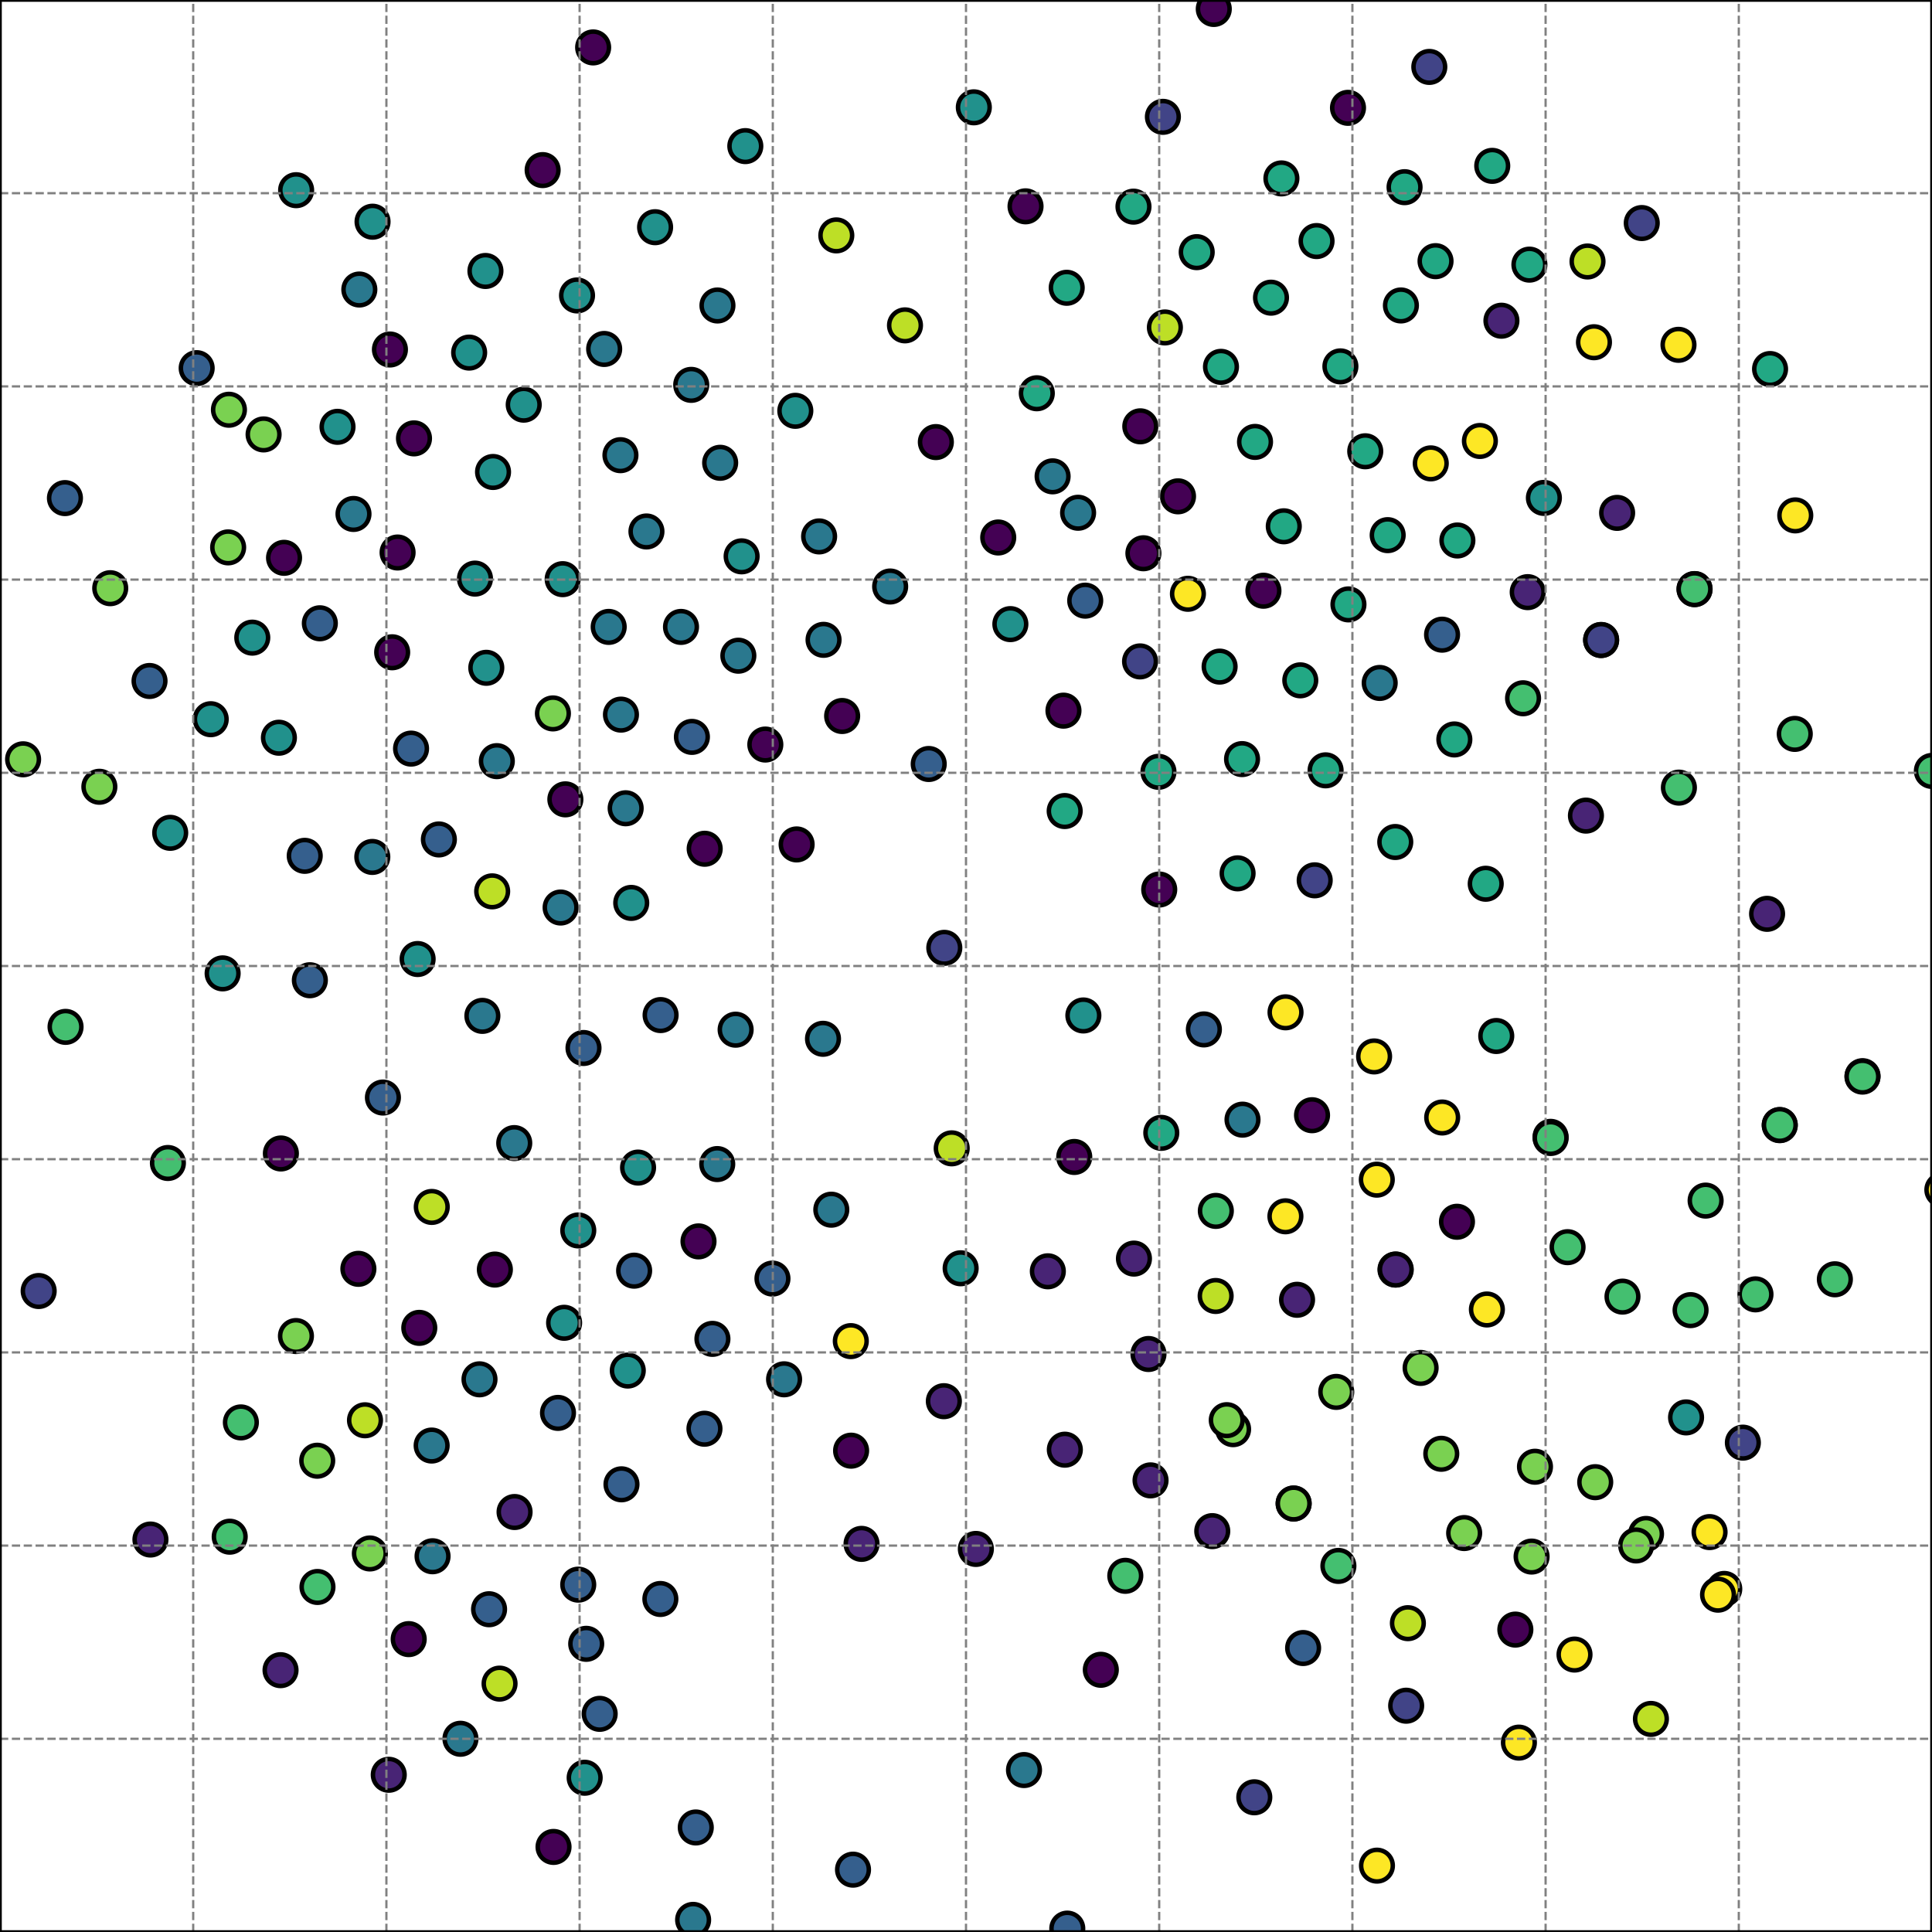 <?xml version="1.0" encoding="utf-8" standalone="no"?>
<!DOCTYPE svg PUBLIC "-//W3C//DTD SVG 1.1//EN"
  "http://www.w3.org/Graphics/SVG/1.1/DTD/svg11.dtd">
<svg xmlns:xlink="http://www.w3.org/1999/xlink" width="432pt" height="432pt" viewBox="0 0 432 432" xmlns="http://www.w3.org/2000/svg" version="1.1">
 <defs>
  <style type="text/css">*{stroke-linejoin: round; stroke-linecap: butt}</style>
 </defs>
 <g id="figure_1">
  <g id="patch_1">
   <path d="M 0 432 
L 432 432 
L 432 0 
L 0 0 
z
" style="fill: #ffffff"/>
  </g>
  <g id="axes_1">
   <g id="patch_2">
    <path d="M 0 432 
L 432 432 
L 432 0 
L 0 0 
z
" style="fill: #ffffff"/>
   </g>
   <g id="PathCollection_1">
    <defs>
     <path id="C0_0_7aeadbc7b7" d="M 0 3.536 
C 0.938 3.536 1.837 3.163 2.5 2.5 
C 3.163 1.837 3.536 0.938 3.536 -0 
C 3.536 -0.938 3.163 -1.837 2.5 -2.5 
C 1.837 -3.163 0.938 -3.536 0 -3.536 
C -0.938 -3.536 -1.837 -3.163 -2.5 -2.5 
C -3.163 -1.837 -3.536 -0.938 -3.536 0 
C -3.536 0.938 -3.163 1.837 -2.5 2.5 
C -1.837 3.163 -0.938 3.536 0 3.536 
z
"/>
    </defs>
    <g clip-path="url(#pc0062ff502)">
     <use xlink:href="#C0_0_7aeadbc7b7" x="314.807" y="362.945" style="fill: #bddf26; stroke: #000000"/>
    </g>
    <g clip-path="url(#pc0062ff502)">
     <use xlink:href="#C0_0_7aeadbc7b7" x="110.244" y="105.536" style="fill: #21918c; stroke: #000000"/>
    </g>
    <g clip-path="url(#pc0062ff502)">
     <use xlink:href="#C0_0_7aeadbc7b7" x="332.472" y="292.803" style="fill: #fde725; stroke: #000000"/>
    </g>
    <g clip-path="url(#pc0062ff502)">
     <use xlink:href="#C0_0_7aeadbc7b7" x="204.514" y="-5.223" style="fill: #440154; stroke: #000000"/>
    </g>
    <g clip-path="url(#pc0062ff502)">
     <use xlink:href="#C0_0_7aeadbc7b7" x="111.091" y="170.194" style="fill: #2a788e; stroke: #000000"/>
    </g>
    <g clip-path="url(#pc0062ff502)">
     <use xlink:href="#C0_0_7aeadbc7b7" x="187.002" y="52.635" style="fill: #bddf26; stroke: #000000"/>
    </g>
    <g clip-path="url(#pc0062ff502)">
     <use xlink:href="#C0_0_7aeadbc7b7" x="377.007" y="316.936" style="fill: #21918c; stroke: #000000"/>
    </g>
    <g clip-path="url(#pc0062ff502)">
     <use xlink:href="#C0_0_7aeadbc7b7" x="102.957" y="388.793" style="fill: #2a788e; stroke: #000000"/>
    </g>
    <g clip-path="url(#pc0062ff502)">
     <use xlink:href="#C0_0_7aeadbc7b7" x="47.121" y="160.817" style="fill: #21918c; stroke: #000000"/>
    </g>
    <g clip-path="url(#pc0062ff502)">
     <use xlink:href="#C0_0_7aeadbc7b7" x="416.472" y="240.636" style="fill: #44bf70; stroke: #000000"/>
    </g>
    <g clip-path="url(#pc0062ff502)">
     <use xlink:href="#C0_0_7aeadbc7b7" x="339.63" y="389.654" style="fill: #fde725; stroke: #000000"/>
    </g>
    <g clip-path="url(#pc0062ff502)">
     <use xlink:href="#C0_0_7aeadbc7b7" x="188.304" y="160.101" style="fill: #440154; stroke: #000000"/>
    </g>
    <g clip-path="url(#pc0062ff502)">
     <use xlink:href="#C0_0_7aeadbc7b7" x="56.408" y="142.578" style="fill: #21918c; stroke: #000000"/>
    </g>
    <g clip-path="url(#pc0062ff502)">
     <use xlink:href="#C0_0_7aeadbc7b7" x="340.561" y="156.134" style="fill: #44bf70; stroke: #000000"/>
    </g>
    <g clip-path="url(#pc0062ff502)">
     <use xlink:href="#C0_0_7aeadbc7b7" x="333.668" y="37.086" style="fill: #22a884; stroke: #000000"/>
    </g>
    <g clip-path="url(#pc0062ff502)">
     <use xlink:href="#C0_0_7aeadbc7b7" x="33.638" y="344.243" style="fill: #482475; stroke: #000000"/>
    </g>
    <g clip-path="url(#pc0062ff502)">
     <use xlink:href="#C0_0_7aeadbc7b7" x="341.599" y="132.402" style="fill: #482475; stroke: #000000"/>
    </g>
    <g clip-path="url(#pc0062ff502)">
     <use xlink:href="#C0_0_7aeadbc7b7" x="334.568" y="231.652" style="fill: #22a884; stroke: #000000"/>
    </g>
    <g clip-path="url(#pc0062ff502)">
     <use xlink:href="#C0_0_7aeadbc7b7" x="87.189" y="78.15" style="fill: #440154; stroke: #000000"/>
    </g>
    <g clip-path="url(#pc0062ff502)">
     <use xlink:href="#C0_0_7aeadbc7b7" x="141.793" y="284.125" style="fill: #355f8d; stroke: #000000"/>
    </g>
    <g clip-path="url(#pc0062ff502)">
     <use xlink:href="#C0_0_7aeadbc7b7" x="358.011" y="143.118" style="fill: #414487; stroke: #000000"/>
    </g>
    <g clip-path="url(#pc0062ff502)">
     <use xlink:href="#C0_0_7aeadbc7b7" x="350.513" y="278.869" style="fill: #44bf70; stroke: #000000"/>
    </g>
    <g clip-path="url(#pc0062ff502)">
     <use xlink:href="#C0_0_7aeadbc7b7" x="271.863" y="270.762" style="fill: #44bf70; stroke: #000000"/>
    </g>
    <g clip-path="url(#pc0062ff502)">
     <use xlink:href="#C0_0_7aeadbc7b7" x="178.128" y="188.816" style="fill: #440154; stroke: #000000"/>
    </g>
    <g clip-path="url(#pc0062ff502)">
     <use xlink:href="#C0_0_7aeadbc7b7" x="358.018" y="143.098" style="fill: #414487; stroke: #000000"/>
    </g>
    <g clip-path="url(#pc0062ff502)">
     <use xlink:href="#C0_0_7aeadbc7b7" x="382.263" y="342.58" style="fill: #fde725; stroke: #000000"/>
    </g>
    <g clip-path="url(#pc0062ff502)">
     <use xlink:href="#C0_0_7aeadbc7b7" x="238.066" y="181.351" style="fill: #22a884; stroke: #000000"/>
    </g>
    <g clip-path="url(#pc0062ff502)">
     <use xlink:href="#C0_0_7aeadbc7b7" x="375.314" y="77.102" style="fill: #fde725; stroke: #000000"/>
    </g>
    <g clip-path="url(#pc0062ff502)">
     <use xlink:href="#C0_0_7aeadbc7b7" x="319.922" y="103.613" style="fill: #fde725; stroke: #000000"/>
    </g>
    <g clip-path="url(#pc0062ff502)">
     <use xlink:href="#C0_0_7aeadbc7b7" x="218.207" y="346.347" style="fill: #482475; stroke: #000000"/>
    </g>
    <g clip-path="url(#pc0062ff502)">
     <use xlink:href="#C0_0_7aeadbc7b7" x="207.667" y="170.831" style="fill: #355f8d; stroke: #000000"/>
    </g>
    <g clip-path="url(#pc0062ff502)">
     <use xlink:href="#C0_0_7aeadbc7b7" x="259.669" y="253.308" style="fill: #22a884; stroke: #000000"/>
    </g>
    <g clip-path="url(#pc0062ff502)">
     <use xlink:href="#C0_0_7aeadbc7b7" x="369.151" y="384.354" style="fill: #bddf26; stroke: #000000"/>
    </g>
    <g clip-path="url(#pc0062ff502)">
     <use xlink:href="#C0_0_7aeadbc7b7" x="51.014" y="122.397" style="fill: #7ad151; stroke: #000000"/>
    </g>
    <g clip-path="url(#pc0062ff502)">
     <use xlink:href="#C0_0_7aeadbc7b7" x="256.802" y="302.757" style="fill: #482475; stroke: #000000"/>
    </g>
    <g clip-path="url(#pc0062ff502)">
     <use xlink:href="#C0_0_7aeadbc7b7" x="80.347" y="64.737" style="fill: #2a788e; stroke: #000000"/>
    </g>
    <g clip-path="url(#pc0062ff502)">
     <use xlink:href="#C0_0_7aeadbc7b7" x="51.192" y="91.619" style="fill: #7ad151; stroke: #000000"/>
    </g>
    <g clip-path="url(#pc0062ff502)">
     <use xlink:href="#C0_0_7aeadbc7b7" x="401.314" y="164.103" style="fill: #44bf70; stroke: #000000"/>
    </g>
    <g clip-path="url(#pc0062ff502)">
     <use xlink:href="#C0_0_7aeadbc7b7" x="287.422" y="271.968" style="fill: #fde725; stroke: #000000"/>
    </g>
    <g clip-path="url(#pc0062ff502)">
     <use xlink:href="#C0_0_7aeadbc7b7" x="325.195" y="165.342" style="fill: #22a884; stroke: #000000"/>
    </g>
    <g clip-path="url(#pc0062ff502)">
     <use xlink:href="#C0_0_7aeadbc7b7" x="223.206" y="120.183" style="fill: #440154; stroke: #000000"/>
    </g>
    <g clip-path="url(#pc0062ff502)">
     <use xlink:href="#C0_0_7aeadbc7b7" x="107.217" y="308.419" style="fill: #2a788e; stroke: #000000"/>
    </g>
    <g clip-path="url(#pc0062ff502)">
     <use xlink:href="#C0_0_7aeadbc7b7" x="401.427" y="115.243" style="fill: #fde725; stroke: #000000"/>
    </g>
    <g clip-path="url(#pc0062ff502)">
     <use xlink:href="#C0_0_7aeadbc7b7" x="307.855" y="263.776" style="fill: #fde725; stroke: #000000"/>
    </g>
    <g clip-path="url(#pc0062ff502)">
     <use xlink:href="#C0_0_7aeadbc7b7" x="385.546" y="355.285" style="fill: #fde725; stroke: #000000"/>
    </g>
    <g clip-path="url(#pc0062ff502)">
     <use xlink:href="#C0_0_7aeadbc7b7" x="43.977" y="82.319" style="fill: #355f8d; stroke: #000000"/>
    </g>
    <g clip-path="url(#pc0062ff502)">
     <use xlink:href="#C0_0_7aeadbc7b7" x="160.425" y="68.308" style="fill: #2a788e; stroke: #000000"/>
    </g>
    <g clip-path="url(#pc0062ff502)">
     <use xlink:href="#C0_0_7aeadbc7b7" x="62.366" y="164.957" style="fill: #21918c; stroke: #000000"/>
    </g>
    <g clip-path="url(#pc0062ff502)">
     <use xlink:href="#C0_0_7aeadbc7b7" x="301.415" y="24.112" style="fill: #440154; stroke: #000000"/>
    </g>
    <g clip-path="url(#pc0062ff502)">
     <use xlink:href="#C0_0_7aeadbc7b7" x="96.72" y="347.984" style="fill: #2a788e; stroke: #000000"/>
    </g>
    <g clip-path="url(#pc0062ff502)">
     <use xlink:href="#C0_0_7aeadbc7b7" x="211.047" y="313.308" style="fill: #482475; stroke: #000000"/>
    </g>
    <g clip-path="url(#pc0062ff502)">
     <use xlink:href="#C0_0_7aeadbc7b7" x="86.928" y="396.844" style="fill: #482475; stroke: #000000"/>
    </g>
    <g clip-path="url(#pc0062ff502)">
     <use xlink:href="#C0_0_7aeadbc7b7" x="108.545" y="60.591" style="fill: #21918c; stroke: #000000"/>
    </g>
    <g clip-path="url(#pc0062ff502)">
     <use xlink:href="#C0_0_7aeadbc7b7" x="129.294" y="354.33" style="fill: #355f8d; stroke: #000000"/>
    </g>
    <g clip-path="url(#pc0062ff502)">
     <use xlink:href="#C0_0_7aeadbc7b7" x="93.384" y="214.441" style="fill: #21918c; stroke: #000000"/>
    </g>
    <g clip-path="url(#pc0062ff502)">
     <use xlink:href="#C0_0_7aeadbc7b7" x="140.374" y="306.461" style="fill: #21918c; stroke: #000000"/>
    </g>
    <g clip-path="url(#pc0062ff502)">
     <use xlink:href="#C0_0_7aeadbc7b7" x="93.753" y="296.913" style="fill: #440154; stroke: #000000"/>
    </g>
    <g clip-path="url(#pc0062ff502)">
     <use xlink:href="#C0_0_7aeadbc7b7" x="69.285" y="219.184" style="fill: #355f8d; stroke: #000000"/>
    </g>
    <g clip-path="url(#pc0062ff502)">
     <use xlink:href="#C0_0_7aeadbc7b7" x="185.881" y="270.49" style="fill: #2a788e; stroke: #000000"/>
    </g>
    <g clip-path="url(#pc0062ff502)">
     <use xlink:href="#C0_0_7aeadbc7b7" x="114.986" y="255.597" style="fill: #2a788e; stroke: #000000"/>
    </g>
    <g clip-path="url(#pc0062ff502)">
     <use xlink:href="#C0_0_7aeadbc7b7" x="217.749" y="23.997" style="fill: #21918c; stroke: #000000"/>
    </g>
    <g clip-path="url(#pc0062ff502)">
     <use xlink:href="#C0_0_7aeadbc7b7" x="325.781" y="273.19" style="fill: #440154; stroke: #000000"/>
    </g>
    <g clip-path="url(#pc0062ff502)">
     <use xlink:href="#C0_0_7aeadbc7b7" x="125.356" y="202.926" style="fill: #2a788e; stroke: #000000"/>
    </g>
    <g clip-path="url(#pc0062ff502)">
     <use xlink:href="#C0_0_7aeadbc7b7" x="62.807" y="257.919" style="fill: #440154; stroke: #000000"/>
    </g>
    <g clip-path="url(#pc0062ff502)">
     <use xlink:href="#C0_0_7aeadbc7b7" x="346.711" y="254.197" style="fill: #44bf70; stroke: #000000"/>
    </g>
    <g clip-path="url(#pc0062ff502)">
     <use xlink:href="#C0_0_7aeadbc7b7" x="335.722" y="71.712" style="fill: #482475; stroke: #000000"/>
    </g>
    <g clip-path="url(#pc0062ff502)">
     <use xlink:href="#C0_0_7aeadbc7b7" x="280.626" y="98.811" style="fill: #22a884; stroke: #000000"/>
    </g>
    <g clip-path="url(#pc0062ff502)">
     <use xlink:href="#C0_0_7aeadbc7b7" x="287.056" y="117.681" style="fill: #22a884; stroke: #000000"/>
    </g>
    <g clip-path="url(#pc0062ff502)">
     <use xlink:href="#C0_0_7aeadbc7b7" x="434.313" y="266.051" style="fill: #fde725; stroke: #000000"/>
    </g>
    <g clip-path="url(#pc0062ff502)">
     <use xlink:href="#C0_0_7aeadbc7b7" x="124.768" y="315.928" style="fill: #355f8d; stroke: #000000"/>
    </g>
    <g clip-path="url(#pc0062ff502)">
     <use xlink:href="#C0_0_7aeadbc7b7" x="254.918" y="147.892" style="fill: #414487; stroke: #000000"/>
    </g>
    <g clip-path="url(#pc0062ff502)">
     <use xlink:href="#C0_0_7aeadbc7b7" x="172.723" y="285.895" style="fill: #355f8d; stroke: #000000"/>
    </g>
    <g clip-path="url(#pc0062ff502)">
     <use xlink:href="#C0_0_7aeadbc7b7" x="53.861" y="318.054" style="fill: #44bf70; stroke: #000000"/>
    </g>
    <g clip-path="url(#pc0062ff502)">
     <use xlink:href="#C0_0_7aeadbc7b7" x="63.515" y="124.73" style="fill: #440154; stroke: #000000"/>
    </g>
    <g clip-path="url(#pc0062ff502)">
     <use xlink:href="#C0_0_7aeadbc7b7" x="92.57" y="98.022" style="fill: #440154; stroke: #000000"/>
    </g>
    <g clip-path="url(#pc0062ff502)">
     <use xlink:href="#C0_0_7aeadbc7b7" x="273.012" y="82.026" style="fill: #22a884; stroke: #000000"/>
    </g>
    <g clip-path="url(#pc0062ff502)">
     <use xlink:href="#C0_0_7aeadbc7b7" x="71.517" y="139.368" style="fill: #355f8d; stroke: #000000"/>
    </g>
    <g clip-path="url(#pc0062ff502)">
     <use xlink:href="#C0_0_7aeadbc7b7" x="24.647" y="131.523" style="fill: #7ad151; stroke: #000000"/>
    </g>
    <g clip-path="url(#pc0062ff502)">
     <use xlink:href="#C0_0_7aeadbc7b7" x="156.187" y="277.578" style="fill: #440154; stroke: #000000"/>
    </g>
    <g clip-path="url(#pc0062ff502)">
     <use xlink:href="#C0_0_7aeadbc7b7" x="289.261" y="336.193" style="fill: #7ad151; stroke: #000000"/>
    </g>
    <g clip-path="url(#pc0062ff502)">
     <use xlink:href="#C0_0_7aeadbc7b7" x="381.38" y="268.457" style="fill: #44bf70; stroke: #000000"/>
    </g>
    <g clip-path="url(#pc0062ff502)">
     <use xlink:href="#C0_0_7aeadbc7b7" x="161.03" y="103.482" style="fill: #2a788e; stroke: #000000"/>
    </g>
    <g clip-path="url(#pc0062ff502)">
     <use xlink:href="#C0_0_7aeadbc7b7" x="307.252" y="236.221" style="fill: #fde725; stroke: #000000"/>
    </g>
    <g clip-path="url(#pc0062ff502)">
     <use xlink:href="#C0_0_7aeadbc7b7" x="260.027" y="26.124" style="fill: #414487; stroke: #000000"/>
    </g>
    <g clip-path="url(#pc0062ff502)">
     <use xlink:href="#C0_0_7aeadbc7b7" x="310.291" y="119.66" style="fill: #22a884; stroke: #000000"/>
    </g>
    <g clip-path="url(#pc0062ff502)">
     <use xlink:href="#C0_0_7aeadbc7b7" x="322.448" y="141.914" style="fill: #355f8d; stroke: #000000"/>
    </g>
    <g clip-path="url(#pc0062ff502)">
     <use xlink:href="#C0_0_7aeadbc7b7" x="395.789" y="82.517" style="fill: #22a884; stroke: #000000"/>
    </g>
    <g clip-path="url(#pc0062ff502)">
     <use xlink:href="#C0_0_7aeadbc7b7" x="192.642" y="345.214" style="fill: #482475; stroke: #000000"/>
    </g>
    <g clip-path="url(#pc0062ff502)">
     <use xlink:href="#C0_0_7aeadbc7b7" x="242.242" y="227.061" style="fill: #21918c; stroke: #000000"/>
    </g>
    <g clip-path="url(#pc0062ff502)">
     <use xlink:href="#C0_0_7aeadbc7b7" x="129.026" y="66.062" style="fill: #21918c; stroke: #000000"/>
    </g>
    <g clip-path="url(#pc0062ff502)">
     <use xlink:href="#C0_0_7aeadbc7b7" x="130.473" y="234.334" style="fill: #355f8d; stroke: #000000"/>
    </g>
    <g clip-path="url(#pc0062ff502)">
     <use xlink:href="#C0_0_7aeadbc7b7" x="51.363" y="343.61" style="fill: #44bf70; stroke: #000000"/>
    </g>
    <g clip-path="url(#pc0062ff502)">
     <use xlink:href="#C0_0_7aeadbc7b7" x="361.593" y="114.683" style="fill: #482475; stroke: #000000"/>
    </g>
    <g clip-path="url(#pc0062ff502)">
     <use xlink:href="#C0_0_7aeadbc7b7" x="290.747" y="152.125" style="fill: #22a884; stroke: #000000"/>
    </g>
    <g clip-path="url(#pc0062ff502)">
     <use xlink:href="#C0_0_7aeadbc7b7" x="81.611" y="317.578" style="fill: #bddf26; stroke: #000000"/>
    </g>
    <g clip-path="url(#pc0062ff502)">
     <use xlink:href="#C0_0_7aeadbc7b7" x="147.658" y="357.536" style="fill: #355f8d; stroke: #000000"/>
    </g>
    <g clip-path="url(#pc0062ff502)">
     <use xlink:href="#C0_0_7aeadbc7b7" x="138.848" y="159.792" style="fill: #2a788e; stroke: #000000"/>
    </g>
    <g clip-path="url(#pc0062ff502)">
     <use xlink:href="#C0_0_7aeadbc7b7" x="225.919" y="139.555" style="fill: #21918c; stroke: #000000"/>
    </g>
    <g clip-path="url(#pc0062ff502)">
     <use xlink:href="#C0_0_7aeadbc7b7" x="378.017" y="292.949" style="fill: #44bf70; stroke: #000000"/>
    </g>
    <g clip-path="url(#pc0062ff502)">
     <use xlink:href="#C0_0_7aeadbc7b7" x="202.357" y="72.752" style="fill: #bddf26; stroke: #000000"/>
    </g>
    <g clip-path="url(#pc0062ff502)">
     <use xlink:href="#C0_0_7aeadbc7b7" x="237.794" y="158.905" style="fill: #440154; stroke: #000000"/>
    </g>
    <g clip-path="url(#pc0062ff502)">
     <use xlink:href="#C0_0_7aeadbc7b7" x="308.504" y="152.71" style="fill: #2a788e; stroke: #000000"/>
    </g>
    <g clip-path="url(#pc0062ff502)">
     <use xlink:href="#C0_0_7aeadbc7b7" x="70.931" y="326.62" style="fill: #7ad151; stroke: #000000"/>
    </g>
    <g clip-path="url(#pc0062ff502)">
     <use xlink:href="#C0_0_7aeadbc7b7" x="312.031" y="283.883" style="fill: #482475; stroke: #000000"/>
    </g>
    <g clip-path="url(#pc0062ff502)">
     <use xlink:href="#C0_0_7aeadbc7b7" x="307.893" y="417.164" style="fill: #fde725; stroke: #000000"/>
    </g>
    <g clip-path="url(#pc0062ff502)">
     <use xlink:href="#C0_0_7aeadbc7b7" x="199.041" y="131.144" style="fill: #2a788e; stroke: #000000"/>
    </g>
    <g clip-path="url(#pc0062ff502)">
     <use xlink:href="#C0_0_7aeadbc7b7" x="265.62" y="132.773" style="fill: #fde725; stroke: #000000"/>
    </g>
    <g clip-path="url(#pc0062ff502)">
     <use xlink:href="#C0_0_7aeadbc7b7" x="62.729" y="373.454" style="fill: #482475; stroke: #000000"/>
    </g>
    <g clip-path="url(#pc0062ff502)">
     <use xlink:href="#C0_0_7aeadbc7b7" x="80.135" y="283.714" style="fill: #440154; stroke: #000000"/>
    </g>
    <g clip-path="url(#pc0062ff502)">
     <use xlink:href="#C0_0_7aeadbc7b7" x="37.544" y="260.049" style="fill: #44bf70; stroke: #000000"/>
    </g>
    <g clip-path="url(#pc0062ff502)">
     <use xlink:href="#C0_0_7aeadbc7b7" x="177.834" y="91.86" style="fill: #21918c; stroke: #000000"/>
    </g>
    <g clip-path="url(#pc0062ff502)">
     <use xlink:href="#C0_0_7aeadbc7b7" x="271.405" y="2.004" style="fill: #440154; stroke: #000000"/>
    </g>
    <g clip-path="url(#pc0062ff502)">
     <use xlink:href="#C0_0_7aeadbc7b7" x="66.174" y="298.743" style="fill: #7ad151; stroke: #000000"/>
    </g>
    <g clip-path="url(#pc0062ff502)">
     <use xlink:href="#C0_0_7aeadbc7b7" x="354.619" y="182.374" style="fill: #482475; stroke: #000000"/>
    </g>
    <g clip-path="url(#pc0062ff502)">
     <use xlink:href="#C0_0_7aeadbc7b7" x="287.448" y="226.356" style="fill: #fde725; stroke: #000000"/>
    </g>
    <g clip-path="url(#pc0062ff502)">
     <use xlink:href="#C0_0_7aeadbc7b7" x="75.47" y="95.438" style="fill: #21918c; stroke: #000000"/>
    </g>
    <g clip-path="url(#pc0062ff502)">
     <use xlink:href="#C0_0_7aeadbc7b7" x="343.225" y="327.964" style="fill: #7ad151; stroke: #000000"/>
    </g>
    <g clip-path="url(#pc0062ff502)">
     <use xlink:href="#C0_0_7aeadbc7b7" x="184.149" y="143.067" style="fill: #2a788e; stroke: #000000"/>
    </g>
    <g clip-path="url(#pc0062ff502)">
     <use xlink:href="#C0_0_7aeadbc7b7" x="110.653" y="283.876" style="fill: #440154; stroke: #000000"/>
    </g>
    <g clip-path="url(#pc0062ff502)">
     <use xlink:href="#C0_0_7aeadbc7b7" x="289.262" y="336.189" style="fill: #7ad151; stroke: #000000"/>
    </g>
    <g clip-path="url(#pc0062ff502)">
     <use xlink:href="#C0_0_7aeadbc7b7" x="269.191" y="230.182" style="fill: #355f8d; stroke: #000000"/>
    </g>
    <g clip-path="url(#pc0062ff502)">
     <use xlink:href="#C0_0_7aeadbc7b7" x="117.106" y="90.485" style="fill: #21918c; stroke: #000000"/>
    </g>
    <g clip-path="url(#pc0062ff502)">
     <use xlink:href="#C0_0_7aeadbc7b7" x="294.385" y="53.902" style="fill: #22a884; stroke: #000000"/>
    </g>
    <g clip-path="url(#pc0062ff502)">
     <use xlink:href="#C0_0_7aeadbc7b7" x="389.711" y="322.579" style="fill: #414487; stroke: #000000"/>
    </g>
    <g clip-path="url(#pc0062ff502)">
     <use xlink:href="#C0_0_7aeadbc7b7" x="8.647" y="288.674" style="fill: #414487; stroke: #000000"/>
    </g>
    <g clip-path="url(#pc0062ff502)">
     <use xlink:href="#C0_0_7aeadbc7b7" x="240.205" y="258.7" style="fill: #440154; stroke: #000000"/>
    </g>
    <g clip-path="url(#pc0062ff502)">
     <use xlink:href="#C0_0_7aeadbc7b7" x="368.056" y="342.993" style="fill: #7ad151; stroke: #000000"/>
    </g>
    <g clip-path="url(#pc0062ff502)">
     <use xlink:href="#C0_0_7aeadbc7b7" x="135.093" y="78.028" style="fill: #2a788e; stroke: #000000"/>
    </g>
    <g clip-path="url(#pc0062ff502)">
     <use xlink:href="#C0_0_7aeadbc7b7" x="228.969" y="395.788" style="fill: #2a788e; stroke: #000000"/>
    </g>
    <g clip-path="url(#pc0062ff502)">
     <use xlink:href="#C0_0_7aeadbc7b7" x="209.26" y="98.849" style="fill: #440154; stroke: #000000"/>
    </g>
    <g clip-path="url(#pc0062ff502)">
     <use xlink:href="#C0_0_7aeadbc7b7" x="257.265" y="331.017" style="fill: #482475; stroke: #000000"/>
    </g>
    <g clip-path="url(#pc0062ff502)">
     <use xlink:href="#C0_0_7aeadbc7b7" x="144.548" y="118.838" style="fill: #2a788e; stroke: #000000"/>
    </g>
    <g clip-path="url(#pc0062ff502)">
     <use xlink:href="#C0_0_7aeadbc7b7" x="299.266" y="350.142" style="fill: #44bf70; stroke: #000000"/>
    </g>
    <g clip-path="url(#pc0062ff502)">
     <use xlink:href="#C0_0_7aeadbc7b7" x="190.241" y="299.876" style="fill: #fde725; stroke: #000000"/>
    </g>
    <g clip-path="url(#pc0062ff502)">
     <use xlink:href="#C0_0_7aeadbc7b7" x="14.658" y="229.612" style="fill: #44bf70; stroke: #000000"/>
    </g>
    <g clip-path="url(#pc0062ff502)">
     <use xlink:href="#C0_0_7aeadbc7b7" x="96.543" y="269.874" style="fill: #bddf26; stroke: #000000"/>
    </g>
    <g clip-path="url(#pc0062ff502)">
     <use xlink:href="#C0_0_7aeadbc7b7" x="138.964" y="331.897" style="fill: #355f8d; stroke: #000000"/>
    </g>
    <g clip-path="url(#pc0062ff502)">
     <use xlink:href="#C0_0_7aeadbc7b7" x="22.218" y="175.923" style="fill: #7ad151; stroke: #000000"/>
    </g>
    <g clip-path="url(#pc0062ff502)">
     <use xlink:href="#C0_0_7aeadbc7b7" x="275.721" y="319.568" style="fill: #7ad151; stroke: #000000"/>
    </g>
    <g clip-path="url(#pc0062ff502)">
     <use xlink:href="#C0_0_7aeadbc7b7" x="286.524" y="39.895" style="fill: #22a884; stroke: #000000"/>
    </g>
    <g clip-path="url(#pc0062ff502)">
     <use xlink:href="#C0_0_7aeadbc7b7" x="159.299" y="299.374" style="fill: #355f8d; stroke: #000000"/>
    </g>
    <g clip-path="url(#pc0062ff502)">
     <use xlink:href="#C0_0_7aeadbc7b7" x="134.09" y="383.22" style="fill: #355f8d; stroke: #000000"/>
    </g>
    <g clip-path="url(#pc0062ff502)">
     <use xlink:href="#C0_0_7aeadbc7b7" x="214.803" y="283.591" style="fill: #21918c; stroke: #000000"/>
    </g>
    <g clip-path="url(#pc0062ff502)">
     <use xlink:href="#C0_0_7aeadbc7b7" x="121.336" y="38.033" style="fill: #440154; stroke: #000000"/>
    </g>
    <g clip-path="url(#pc0062ff502)">
     <use xlink:href="#C0_0_7aeadbc7b7" x="139.9" y="180.732" style="fill: #2a788e; stroke: #000000"/>
    </g>
    <g clip-path="url(#pc0062ff502)">
     <use xlink:href="#C0_0_7aeadbc7b7" x="126.416" y="178.736" style="fill: #440154; stroke: #000000"/>
    </g>
    <g clip-path="url(#pc0062ff502)">
     <use xlink:href="#C0_0_7aeadbc7b7" x="276.729" y="195.283" style="fill: #22a884; stroke: #000000"/>
    </g>
    <g clip-path="url(#pc0062ff502)">
     <use xlink:href="#C0_0_7aeadbc7b7" x="183.157" y="119.945" style="fill: #2a788e; stroke: #000000"/>
    </g>
    <g clip-path="url(#pc0062ff502)">
     <use xlink:href="#C0_0_7aeadbc7b7" x="298.79" y="311.231" style="fill: #7ad151; stroke: #000000"/>
    </g>
    <g clip-path="url(#pc0062ff502)">
     <use xlink:href="#C0_0_7aeadbc7b7" x="238.1" y="324.152" style="fill: #482475; stroke: #000000"/>
    </g>
    <g clip-path="url(#pc0062ff502)">
     <use xlink:href="#C0_0_7aeadbc7b7" x="356.416" y="76.524" style="fill: #fde725; stroke: #000000"/>
    </g>
    <g clip-path="url(#pc0062ff502)">
     <use xlink:href="#C0_0_7aeadbc7b7" x="211.148" y="211.939" style="fill: #414487; stroke: #000000"/>
    </g>
    <g clip-path="url(#pc0062ff502)">
     <use xlink:href="#C0_0_7aeadbc7b7" x="356.695" y="331.416" style="fill: #7ad151; stroke: #000000"/>
    </g>
    <g clip-path="url(#pc0062ff502)">
     <use xlink:href="#C0_0_7aeadbc7b7" x="157.57" y="189.784" style="fill: #440154; stroke: #000000"/>
    </g>
    <g clip-path="url(#pc0062ff502)">
     <use xlink:href="#C0_0_7aeadbc7b7" x="378.917" y="131.716" style="fill: #44bf70; stroke: #000000"/>
    </g>
    <g clip-path="url(#pc0062ff502)">
     <use xlink:href="#C0_0_7aeadbc7b7" x="241.064" y="114.654" style="fill: #2a788e; stroke: #000000"/>
    </g>
    <g clip-path="url(#pc0062ff502)">
     <use xlink:href="#C0_0_7aeadbc7b7" x="87.69" y="145.851" style="fill: #440154; stroke: #000000"/>
    </g>
    <g clip-path="url(#pc0062ff502)">
     <use xlink:href="#C0_0_7aeadbc7b7" x="320.99" y="58.395" style="fill: #22a884; stroke: #000000"/>
    </g>
    <g clip-path="url(#pc0062ff502)">
     <use xlink:href="#C0_0_7aeadbc7b7" x="267.59" y="56.382" style="fill: #22a884; stroke: #000000"/>
    </g>
    <g clip-path="url(#pc0062ff502)">
     <use xlink:href="#C0_0_7aeadbc7b7" x="155.577" y="408.625" style="fill: #355f8d; stroke: #000000"/>
    </g>
    <g clip-path="url(#pc0062ff502)">
     <use xlink:href="#C0_0_7aeadbc7b7" x="152.272" y="140.179" style="fill: #2a788e; stroke: #000000"/>
    </g>
    <g clip-path="url(#pc0062ff502)">
     <use xlink:href="#C0_0_7aeadbc7b7" x="301.516" y="135.145" style="fill: #22a884; stroke: #000000"/>
    </g>
    <g clip-path="url(#pc0062ff502)">
     <use xlink:href="#C0_0_7aeadbc7b7" x="129.301" y="275.132" style="fill: #21918c; stroke: #000000"/>
    </g>
    <g clip-path="url(#pc0062ff502)">
     <use xlink:href="#C0_0_7aeadbc7b7" x="171.128" y="166.482" style="fill: #440154; stroke: #000000"/>
    </g>
    <g clip-path="url(#pc0062ff502)">
     <use xlink:href="#C0_0_7aeadbc7b7" x="58.94" y="97.138" style="fill: #7ad151; stroke: #000000"/>
    </g>
    <g clip-path="url(#pc0062ff502)">
     <use xlink:href="#C0_0_7aeadbc7b7" x="255.668" y="123.71" style="fill: #440154; stroke: #000000"/>
    </g>
    <g clip-path="url(#pc0062ff502)">
     <use xlink:href="#C0_0_7aeadbc7b7" x="88.902" y="123.543" style="fill: #440154; stroke: #000000"/>
    </g>
    <g clip-path="url(#pc0062ff502)">
     <use xlink:href="#C0_0_7aeadbc7b7" x="314.064" y="41.853" style="fill: #22a884; stroke: #000000"/>
    </g>
    <g clip-path="url(#pc0062ff502)">
     <use xlink:href="#C0_0_7aeadbc7b7" x="314.423" y="381.4" style="fill: #414487; stroke: #000000"/>
    </g>
    <g clip-path="url(#pc0062ff502)">
     <use xlink:href="#C0_0_7aeadbc7b7" x="322.273" y="325.068" style="fill: #7ad151; stroke: #000000"/>
    </g>
    <g clip-path="url(#pc0062ff502)">
     <use xlink:href="#C0_0_7aeadbc7b7" x="346.719" y="254.458" style="fill: #44bf70; stroke: #000000"/>
    </g>
    <g clip-path="url(#pc0062ff502)">
     <use xlink:href="#C0_0_7aeadbc7b7" x="175.323" y="308.417" style="fill: #2a788e; stroke: #000000"/>
    </g>
    <g clip-path="url(#pc0062ff502)">
     <use xlink:href="#C0_0_7aeadbc7b7" x="272.709" y="149.054" style="fill: #22a884; stroke: #000000"/>
    </g>
    <g clip-path="url(#pc0062ff502)">
     <use xlink:href="#C0_0_7aeadbc7b7" x="184.025" y="232.277" style="fill: #2a788e; stroke: #000000"/>
    </g>
    <g clip-path="url(#pc0062ff502)">
     <use xlink:href="#C0_0_7aeadbc7b7" x="384.153" y="356.574" style="fill: #fde725; stroke: #000000"/>
    </g>
    <g clip-path="url(#pc0062ff502)">
     <use xlink:href="#C0_0_7aeadbc7b7" x="108.737" y="149.322" style="fill: #21918c; stroke: #000000"/>
    </g>
    <g clip-path="url(#pc0062ff502)">
     <use xlink:href="#C0_0_7aeadbc7b7" x="238.649" y="431.241" style="fill: #355f8d; stroke: #000000"/>
    </g>
    <g clip-path="url(#pc0062ff502)">
     <use xlink:href="#C0_0_7aeadbc7b7" x="154.984" y="429.288" style="fill: #2a788e; stroke: #000000"/>
    </g>
    <g clip-path="url(#pc0062ff502)">
     <use xlink:href="#C0_0_7aeadbc7b7" x="395.125" y="204.335" style="fill: #482475; stroke: #000000"/>
    </g>
    <g clip-path="url(#pc0062ff502)">
     <use xlink:href="#C0_0_7aeadbc7b7" x="166.654" y="32.671" style="fill: #21918c; stroke: #000000"/>
    </g>
    <g clip-path="url(#pc0062ff502)">
     <use xlink:href="#C0_0_7aeadbc7b7" x="235.366" y="106.511" style="fill: #2a788e; stroke: #000000"/>
    </g>
    <g clip-path="url(#pc0062ff502)">
     <use xlink:href="#C0_0_7aeadbc7b7" x="83.303" y="49.573" style="fill: #21918c; stroke: #000000"/>
    </g>
    <g clip-path="url(#pc0062ff502)">
     <use xlink:href="#C0_0_7aeadbc7b7" x="277.724" y="169.736" style="fill: #22a884; stroke: #000000"/>
    </g>
    <g clip-path="url(#pc0062ff502)">
     <use xlink:href="#C0_0_7aeadbc7b7" x="362.791" y="289.927" style="fill: #44bf70; stroke: #000000"/>
    </g>
    <g clip-path="url(#pc0062ff502)">
     <use xlink:href="#C0_0_7aeadbc7b7" x="106.208" y="129.377" style="fill: #21918c; stroke: #000000"/>
    </g>
    <g clip-path="url(#pc0062ff502)">
     <use xlink:href="#C0_0_7aeadbc7b7" x="154.711" y="164.77" style="fill: #355f8d; stroke: #000000"/>
    </g>
    <g clip-path="url(#pc0062ff502)">
     <use xlink:href="#C0_0_7aeadbc7b7" x="293.374" y="249.365" style="fill: #440154; stroke: #000000"/>
    </g>
    <g clip-path="url(#pc0062ff502)">
     <use xlink:href="#C0_0_7aeadbc7b7" x="325.875" y="120.854" style="fill: #22a884; stroke: #000000"/>
    </g>
    <g clip-path="url(#pc0062ff502)">
     <use xlink:href="#C0_0_7aeadbc7b7" x="282.507" y="132.089" style="fill: #440154; stroke: #000000"/>
    </g>
    <g clip-path="url(#pc0062ff502)">
     <use xlink:href="#C0_0_7aeadbc7b7" x="322.475" y="249.875" style="fill: #fde725; stroke: #000000"/>
    </g>
    <g clip-path="url(#pc0062ff502)">
     <use xlink:href="#C0_0_7aeadbc7b7" x="164.489" y="230.241" style="fill: #2a788e; stroke: #000000"/>
    </g>
    <g clip-path="url(#pc0062ff502)">
     <use xlink:href="#C0_0_7aeadbc7b7" x="260.473" y="73.216" style="fill: #bddf26; stroke: #000000"/>
    </g>
    <g clip-path="url(#pc0062ff502)">
     <use xlink:href="#C0_0_7aeadbc7b7" x="280.464" y="401.879" style="fill: #414487; stroke: #000000"/>
    </g>
    <g clip-path="url(#pc0062ff502)">
     <use xlink:href="#C0_0_7aeadbc7b7" x="123.771" y="412.978" style="fill: #440154; stroke: #000000"/>
    </g>
    <g clip-path="url(#pc0062ff502)">
     <use xlink:href="#C0_0_7aeadbc7b7" x="327.39" y="342.796" style="fill: #7ad151; stroke: #000000"/>
    </g>
    <g clip-path="url(#pc0062ff502)">
     <use xlink:href="#C0_0_7aeadbc7b7" x="70.989" y="354.849" style="fill: #44bf70; stroke: #000000"/>
    </g>
    <g clip-path="url(#pc0062ff502)">
     <use xlink:href="#C0_0_7aeadbc7b7" x="284.199" y="66.56" style="fill: #22a884; stroke: #000000"/>
    </g>
    <g clip-path="url(#pc0062ff502)">
     <use xlink:href="#C0_0_7aeadbc7b7" x="130.734" y="397.506" style="fill: #21918c; stroke: #000000"/>
    </g>
    <g clip-path="url(#pc0062ff502)">
     <use xlink:href="#C0_0_7aeadbc7b7" x="375.407" y="176.113" style="fill: #44bf70; stroke: #000000"/>
    </g>
    <g clip-path="url(#pc0062ff502)">
     <use xlink:href="#C0_0_7aeadbc7b7" x="38.058" y="186.222" style="fill: #21918c; stroke: #000000"/>
    </g>
    <g clip-path="url(#pc0062ff502)">
     <use xlink:href="#C0_0_7aeadbc7b7" x="367.101" y="49.875" style="fill: #414487; stroke: #000000"/>
    </g>
    <g clip-path="url(#pc0062ff502)">
     <use xlink:href="#C0_0_7aeadbc7b7" x="317.652" y="305.869" style="fill: #7ad151; stroke: #000000"/>
    </g>
    <g clip-path="url(#pc0062ff502)">
     <use xlink:href="#C0_0_7aeadbc7b7" x="338.836" y="364.381" style="fill: #440154; stroke: #000000"/>
    </g>
    <g clip-path="url(#pc0062ff502)">
     <use xlink:href="#C0_0_7aeadbc7b7" x="212.803" y="256.773" style="fill: #bddf26; stroke: #000000"/>
    </g>
    <g clip-path="url(#pc0062ff502)">
     <use xlink:href="#C0_0_7aeadbc7b7" x="160.376" y="260.289" style="fill: #2a788e; stroke: #000000"/>
    </g>
    <g clip-path="url(#pc0062ff502)">
     <use xlink:href="#C0_0_7aeadbc7b7" x="229.312" y="46.136" style="fill: #440154; stroke: #000000"/>
    </g>
    <g clip-path="url(#pc0062ff502)">
     <use xlink:href="#C0_0_7aeadbc7b7" x="313.248" y="68.301" style="fill: #22a884; stroke: #000000"/>
    </g>
    <g clip-path="url(#pc0062ff502)">
     <use xlink:href="#C0_0_7aeadbc7b7" x="123.635" y="159.522" style="fill: #7ad151; stroke: #000000"/>
    </g>
    <g clip-path="url(#pc0062ff502)">
     <use xlink:href="#C0_0_7aeadbc7b7" x="271.822" y="289.785" style="fill: #bddf26; stroke: #000000"/>
    </g>
    <g clip-path="url(#pc0062ff502)">
     <use xlink:href="#C0_0_7aeadbc7b7" x="234.299" y="284.265" style="fill: #482475; stroke: #000000"/>
    </g>
    <g clip-path="url(#pc0062ff502)">
     <use xlink:href="#C0_0_7aeadbc7b7" x="5.165" y="169.781" style="fill: #7ad151; stroke: #000000"/>
    </g>
    <g clip-path="url(#pc0062ff502)">
     <use xlink:href="#C0_0_7aeadbc7b7" x="397.949" y="251.587" style="fill: #44bf70; stroke: #000000"/>
    </g>
    <g clip-path="url(#pc0062ff502)">
     <use xlink:href="#C0_0_7aeadbc7b7" x="342.466" y="348.052" style="fill: #7ad151; stroke: #000000"/>
    </g>
    <g clip-path="url(#pc0062ff502)">
     <use xlink:href="#C0_0_7aeadbc7b7" x="354.972" y="58.469" style="fill: #bddf26; stroke: #000000"/>
    </g>
    <g clip-path="url(#pc0062ff502)">
     <use xlink:href="#C0_0_7aeadbc7b7" x="271.063" y="342.365" style="fill: #482475; stroke: #000000"/>
    </g>
    <g clip-path="url(#pc0062ff502)">
     <use xlink:href="#C0_0_7aeadbc7b7" x="253.554" y="281.426" style="fill: #482475; stroke: #000000"/>
    </g>
    <g clip-path="url(#pc0062ff502)">
     <use xlink:href="#C0_0_7aeadbc7b7" x="431.971" y="172.383" style="fill: #44bf70; stroke: #000000"/>
    </g>
    <g clip-path="url(#pc0062ff502)">
     <use xlink:href="#C0_0_7aeadbc7b7" x="147.712" y="226.974" style="fill: #355f8d; stroke: #000000"/>
    </g>
    <g clip-path="url(#pc0062ff502)">
     <use xlink:href="#C0_0_7aeadbc7b7" x="290.023" y="290.634" style="fill: #482475; stroke: #000000"/>
    </g>
    <g clip-path="url(#pc0062ff502)">
     <use xlink:href="#C0_0_7aeadbc7b7" x="79.042" y="114.922" style="fill: #2a788e; stroke: #000000"/>
    </g>
    <g clip-path="url(#pc0062ff502)">
     <use xlink:href="#C0_0_7aeadbc7b7" x="111.704" y="376.461" style="fill: #bddf26; stroke: #000000"/>
    </g>
    <g clip-path="url(#pc0062ff502)">
     <use xlink:href="#C0_0_7aeadbc7b7" x="253.448" y="46.206" style="fill: #22a884; stroke: #000000"/>
    </g>
    <g clip-path="url(#pc0062ff502)">
     <use xlink:href="#C0_0_7aeadbc7b7" x="332.213" y="197.609" style="fill: #22a884; stroke: #000000"/>
    </g>
    <g clip-path="url(#pc0062ff502)">
     <use xlink:href="#C0_0_7aeadbc7b7" x="251.621" y="352.356" style="fill: #44bf70; stroke: #000000"/>
    </g>
    <g clip-path="url(#pc0062ff502)">
     <use xlink:href="#C0_0_7aeadbc7b7" x="274.305" y="317.552" style="fill: #7ad151; stroke: #000000"/>
    </g>
    <g clip-path="url(#pc0062ff502)">
     <use xlink:href="#C0_0_7aeadbc7b7" x="299.715" y="81.924" style="fill: #22a884; stroke: #000000"/>
    </g>
    <g clip-path="url(#pc0062ff502)">
     <use xlink:href="#C0_0_7aeadbc7b7" x="33.435" y="152.269" style="fill: #355f8d; stroke: #000000"/>
    </g>
    <g clip-path="url(#pc0062ff502)">
     <use xlink:href="#C0_0_7aeadbc7b7" x="96.518" y="323.228" style="fill: #2a788e; stroke: #000000"/>
    </g>
    <g clip-path="url(#pc0062ff502)">
     <use xlink:href="#C0_0_7aeadbc7b7" x="141.145" y="201.893" style="fill: #21918c; stroke: #000000"/>
    </g>
    <g clip-path="url(#pc0062ff502)">
     <use xlink:href="#C0_0_7aeadbc7b7" x="109.356" y="359.831" style="fill: #355f8d; stroke: #000000"/>
    </g>
    <g clip-path="url(#pc0062ff502)">
     <use xlink:href="#C0_0_7aeadbc7b7" x="82.705" y="347.359" style="fill: #7ad151; stroke: #000000"/>
    </g>
    <g clip-path="url(#pc0062ff502)">
     <use xlink:href="#C0_0_7aeadbc7b7" x="146.481" y="50.803" style="fill: #21918c; stroke: #000000"/>
    </g>
    <g clip-path="url(#pc0062ff502)">
     <use xlink:href="#C0_0_7aeadbc7b7" x="378.895" y="131.734" style="fill: #44bf70; stroke: #000000"/>
    </g>
    <g clip-path="url(#pc0062ff502)">
     <use xlink:href="#C0_0_7aeadbc7b7" x="110.049" y="199.308" style="fill: #bddf26; stroke: #000000"/>
    </g>
    <g clip-path="url(#pc0062ff502)">
     <use xlink:href="#C0_0_7aeadbc7b7" x="14.521" y="111.377" style="fill: #355f8d; stroke: #000000"/>
    </g>
    <g clip-path="url(#pc0062ff502)">
     <use xlink:href="#C0_0_7aeadbc7b7" x="165.828" y="124.401" style="fill: #21918c; stroke: #000000"/>
    </g>
    <g clip-path="url(#pc0062ff502)">
     <use xlink:href="#C0_0_7aeadbc7b7" x="91.912" y="167.391" style="fill: #355f8d; stroke: #000000"/>
    </g>
    <g clip-path="url(#pc0062ff502)">
     <use xlink:href="#C0_0_7aeadbc7b7" x="416.449" y="240.732" style="fill: #44bf70; stroke: #000000"/>
    </g>
    <g clip-path="url(#pc0062ff502)">
     <use xlink:href="#C0_0_7aeadbc7b7" x="277.827" y="250.357" style="fill: #2a788e; stroke: #000000"/>
    </g>
    <g clip-path="url(#pc0062ff502)">
     <use xlink:href="#C0_0_7aeadbc7b7" x="126.137" y="295.779" style="fill: #21918c; stroke: #000000"/>
    </g>
    <g clip-path="url(#pc0062ff502)">
     <use xlink:href="#C0_0_7aeadbc7b7" x="132.629" y="10.603" style="fill: #440154; stroke: #000000"/>
    </g>
    <g clip-path="url(#pc0062ff502)">
     <use xlink:href="#C0_0_7aeadbc7b7" x="365.848" y="345.568" style="fill: #7ad151; stroke: #000000"/>
    </g>
    <g clip-path="url(#pc0062ff502)">
     <use xlink:href="#C0_0_7aeadbc7b7" x="345.218" y="111.331" style="fill: #21918c; stroke: #000000"/>
    </g>
    <g clip-path="url(#pc0062ff502)">
     <use xlink:href="#C0_0_7aeadbc7b7" x="341.979" y="59.172" style="fill: #22a884; stroke: #000000"/>
    </g>
    <g clip-path="url(#pc0062ff502)">
     <use xlink:href="#C0_0_7aeadbc7b7" x="104.903" y="78.841" style="fill: #21918c; stroke: #000000"/>
    </g>
    <g clip-path="url(#pc0062ff502)">
     <use xlink:href="#C0_0_7aeadbc7b7" x="263.404" y="110.98" style="fill: #440154; stroke: #000000"/>
    </g>
    <g clip-path="url(#pc0062ff502)">
     <use xlink:href="#C0_0_7aeadbc7b7" x="296.406" y="172.25" style="fill: #22a884; stroke: #000000"/>
    </g>
    <g clip-path="url(#pc0062ff502)">
     <use xlink:href="#C0_0_7aeadbc7b7" x="312.095" y="283.87" style="fill: #482475; stroke: #000000"/>
    </g>
    <g clip-path="url(#pc0062ff502)">
     <use xlink:href="#C0_0_7aeadbc7b7" x="330.907" y="98.602" style="fill: #fde725; stroke: #000000"/>
    </g>
    <g clip-path="url(#pc0062ff502)">
     <use xlink:href="#C0_0_7aeadbc7b7" x="157.519" y="319.47" style="fill: #355f8d; stroke: #000000"/>
    </g>
    <g clip-path="url(#pc0062ff502)">
     <use xlink:href="#C0_0_7aeadbc7b7" x="115.06" y="338.091" style="fill: #482475; stroke: #000000"/>
    </g>
    <g clip-path="url(#pc0062ff502)">
     <use xlink:href="#C0_0_7aeadbc7b7" x="291.38" y="368.504" style="fill: #355f8d; stroke: #000000"/>
    </g>
    <g clip-path="url(#pc0062ff502)">
     <use xlink:href="#C0_0_7aeadbc7b7" x="66.215" y="42.526" style="fill: #21918c; stroke: #000000"/>
    </g>
    <g clip-path="url(#pc0062ff502)">
     <use xlink:href="#C0_0_7aeadbc7b7" x="49.783" y="217.649" style="fill: #21918c; stroke: #000000"/>
    </g>
    <g clip-path="url(#pc0062ff502)">
     <use xlink:href="#C0_0_7aeadbc7b7" x="165.095" y="146.617" style="fill: #2a788e; stroke: #000000"/>
    </g>
    <g clip-path="url(#pc0062ff502)">
     <use xlink:href="#C0_0_7aeadbc7b7" x="305.271" y="100.907" style="fill: #22a884; stroke: #000000"/>
    </g>
    <g clip-path="url(#pc0062ff502)">
     <use xlink:href="#C0_0_7aeadbc7b7" x="190.307" y="324.374" style="fill: #440154; stroke: #000000"/>
    </g>
    <g clip-path="url(#pc0062ff502)">
     <use xlink:href="#C0_0_7aeadbc7b7" x="154.557" y="86.056" style="fill: #2a788e; stroke: #000000"/>
    </g>
    <g clip-path="url(#pc0062ff502)">
     <use xlink:href="#C0_0_7aeadbc7b7" x="238.519" y="64.349" style="fill: #22a884; stroke: #000000"/>
    </g>
    <g clip-path="url(#pc0062ff502)">
     <use xlink:href="#C0_0_7aeadbc7b7" x="83.247" y="191.613" style="fill: #2a788e; stroke: #000000"/>
    </g>
    <g clip-path="url(#pc0062ff502)">
     <use xlink:href="#C0_0_7aeadbc7b7" x="397.962" y="251.555" style="fill: #44bf70; stroke: #000000"/>
    </g>
    <g clip-path="url(#pc0062ff502)">
     <use xlink:href="#C0_0_7aeadbc7b7" x="311.985" y="188.274" style="fill: #22a884; stroke: #000000"/>
    </g>
    <g clip-path="url(#pc0062ff502)">
     <use xlink:href="#C0_0_7aeadbc7b7" x="259.205" y="198.899" style="fill: #440154; stroke: #000000"/>
    </g>
    <g clip-path="url(#pc0062ff502)">
     <use xlink:href="#C0_0_7aeadbc7b7" x="142.672" y="261.073" style="fill: #21918c; stroke: #000000"/>
    </g>
    <g clip-path="url(#pc0062ff502)">
     <use xlink:href="#C0_0_7aeadbc7b7" x="246.145" y="373.369" style="fill: #440154; stroke: #000000"/>
    </g>
    <g clip-path="url(#pc0062ff502)">
     <use xlink:href="#C0_0_7aeadbc7b7" x="293.97" y="196.841" style="fill: #414487; stroke: #000000"/>
    </g>
    <g clip-path="url(#pc0062ff502)">
     <use xlink:href="#C0_0_7aeadbc7b7" x="85.624" y="245.412" style="fill: #355f8d; stroke: #000000"/>
    </g>
    <g clip-path="url(#pc0062ff502)">
     <use xlink:href="#C0_0_7aeadbc7b7" x="98.135" y="187.702" style="fill: #355f8d; stroke: #000000"/>
    </g>
    <g clip-path="url(#pc0062ff502)">
     <use xlink:href="#C0_0_7aeadbc7b7" x="125.814" y="129.502" style="fill: #21918c; stroke: #000000"/>
    </g>
    <g clip-path="url(#pc0062ff502)">
     <use xlink:href="#C0_0_7aeadbc7b7" x="392.529" y="289.422" style="fill: #44bf70; stroke: #000000"/>
    </g>
    <g clip-path="url(#pc0062ff502)">
     <use xlink:href="#C0_0_7aeadbc7b7" x="138.732" y="101.778" style="fill: #2a788e; stroke: #000000"/>
    </g>
    <g clip-path="url(#pc0062ff502)">
     <use xlink:href="#C0_0_7aeadbc7b7" x="107.86" y="227.153" style="fill: #2a788e; stroke: #000000"/>
    </g>
    <g clip-path="url(#pc0062ff502)">
     <use xlink:href="#C0_0_7aeadbc7b7" x="319.597" y="14.962" style="fill: #414487; stroke: #000000"/>
    </g>
    <g clip-path="url(#pc0062ff502)">
     <use xlink:href="#C0_0_7aeadbc7b7" x="259.036" y="172.581" style="fill: #22a884; stroke: #000000"/>
    </g>
    <g clip-path="url(#pc0062ff502)">
     <use xlink:href="#C0_0_7aeadbc7b7" x="242.657" y="134.307" style="fill: #355f8d; stroke: #000000"/>
    </g>
    <g clip-path="url(#pc0062ff502)">
     <use xlink:href="#C0_0_7aeadbc7b7" x="190.736" y="418.061" style="fill: #355f8d; stroke: #000000"/>
    </g>
    <g clip-path="url(#pc0062ff502)">
     <use xlink:href="#C0_0_7aeadbc7b7" x="352.065" y="369.965" style="fill: #fde725; stroke: #000000"/>
    </g>
    <g clip-path="url(#pc0062ff502)">
     <use xlink:href="#C0_0_7aeadbc7b7" x="91.387" y="366.511" style="fill: #440154; stroke: #000000"/>
    </g>
    <g clip-path="url(#pc0062ff502)">
     <use xlink:href="#C0_0_7aeadbc7b7" x="410.281" y="286.053" style="fill: #44bf70; stroke: #000000"/>
    </g>
    <g clip-path="url(#pc0062ff502)">
     <use xlink:href="#C0_0_7aeadbc7b7" x="68.138" y="191.366" style="fill: #355f8d; stroke: #000000"/>
    </g>
    <g clip-path="url(#pc0062ff502)">
     <use xlink:href="#C0_0_7aeadbc7b7" x="254.973" y="95.327" style="fill: #440154; stroke: #000000"/>
    </g>
    <g clip-path="url(#pc0062ff502)">
     <use xlink:href="#C0_0_7aeadbc7b7" x="131.078" y="367.562" style="fill: #355f8d; stroke: #000000"/>
    </g>
    <g clip-path="url(#pc0062ff502)">
     <use xlink:href="#C0_0_7aeadbc7b7" x="136.108" y="140.176" style="fill: #2a788e; stroke: #000000"/>
    </g>
    <g clip-path="url(#pc0062ff502)">
     <use xlink:href="#C0_0_7aeadbc7b7" x="231.833" y="87.935" style="fill: #22a884; stroke: #000000"/>
    </g>
   </g>
   <g id="matplotlib.axis_1">
    <g id="xtick_1">
     <g id="line2d_1">
      <path d="M 0 432 
L 0 0 
" clip-path="url(#pc0062ff502)" style="fill: none; stroke-dasharray: 1.85,0.8; stroke-dashoffset: 0; stroke: #808080; stroke-width: 0.5"/>
     </g>
     <g id="line2d_2">
      <defs>
       <path id="md98c7a6fd8" d="M 0 0 
L 0 3.5 
" style="stroke: #000000; stroke-width: 0.8"/>
      </defs>
      <g>
       <use xlink:href="#md98c7a6fd8" x="0" y="432" style="stroke: #000000; stroke-width: 0.8"/>
      </g>
     </g>
     <g id="text_1">
      <!-- −1.0 -->
      <g transform="translate(-12.141 446.598) scale(0.1 -0.1)">
       <defs>
        <path id="DejaVuSans-2212" d="M 678 2272 
L 4684 2272 
L 4684 1741 
L 678 1741 
L 678 2272 
z
" transform="scale(0.016)"/>
        <path id="DejaVuSans-31" d="M 794 531 
L 1825 531 
L 1825 4091 
L 703 3866 
L 703 4441 
L 1819 4666 
L 2450 4666 
L 2450 531 
L 3481 531 
L 3481 0 
L 794 0 
L 794 531 
z
" transform="scale(0.016)"/>
        <path id="DejaVuSans-2e" d="M 684 794 
L 1344 794 
L 1344 0 
L 684 0 
L 684 794 
z
" transform="scale(0.016)"/>
        <path id="DejaVuSans-30" d="M 2034 4250 
Q 1547 4250 1301 3770 
Q 1056 3291 1056 2328 
Q 1056 1369 1301 889 
Q 1547 409 2034 409 
Q 2525 409 2770 889 
Q 3016 1369 3016 2328 
Q 3016 3291 2770 3770 
Q 2525 4250 2034 4250 
z
M 2034 4750 
Q 2819 4750 3233 4129 
Q 3647 3509 3647 2328 
Q 3647 1150 3233 529 
Q 2819 -91 2034 -91 
Q 1250 -91 836 529 
Q 422 1150 422 2328 
Q 422 3509 836 4129 
Q 1250 4750 2034 4750 
z
" transform="scale(0.016)"/>
       </defs>
       <use xlink:href="#DejaVuSans-2212"/>
       <use xlink:href="#DejaVuSans-31" transform="translate(83.789 0)"/>
       <use xlink:href="#DejaVuSans-2e" transform="translate(147.412 0)"/>
       <use xlink:href="#DejaVuSans-30" transform="translate(179.199 0)"/>
      </g>
     </g>
    </g>
    <g id="xtick_2">
     <g id="line2d_3">
      <path d="M 43.2 432 
L 43.2 0 
" clip-path="url(#pc0062ff502)" style="fill: none; stroke-dasharray: 1.85,0.8; stroke-dashoffset: 0; stroke: #808080; stroke-width: 0.5"/>
     </g>
     <g id="line2d_4">
      <g>
       <use xlink:href="#md98c7a6fd8" x="43.2" y="432" style="stroke: #000000; stroke-width: 0.8"/>
      </g>
     </g>
     <g id="text_2">
      <!-- −0.8 -->
      <g transform="translate(31.059 446.598) scale(0.1 -0.1)">
       <defs>
        <path id="DejaVuSans-38" d="M 2034 2216 
Q 1584 2216 1326 1975 
Q 1069 1734 1069 1313 
Q 1069 891 1326 650 
Q 1584 409 2034 409 
Q 2484 409 2743 651 
Q 3003 894 3003 1313 
Q 3003 1734 2745 1975 
Q 2488 2216 2034 2216 
z
M 1403 2484 
Q 997 2584 770 2862 
Q 544 3141 544 3541 
Q 544 4100 942 4425 
Q 1341 4750 2034 4750 
Q 2731 4750 3128 4425 
Q 3525 4100 3525 3541 
Q 3525 3141 3298 2862 
Q 3072 2584 2669 2484 
Q 3125 2378 3379 2068 
Q 3634 1759 3634 1313 
Q 3634 634 3220 271 
Q 2806 -91 2034 -91 
Q 1263 -91 848 271 
Q 434 634 434 1313 
Q 434 1759 690 2068 
Q 947 2378 1403 2484 
z
M 1172 3481 
Q 1172 3119 1398 2916 
Q 1625 2713 2034 2713 
Q 2441 2713 2670 2916 
Q 2900 3119 2900 3481 
Q 2900 3844 2670 4047 
Q 2441 4250 2034 4250 
Q 1625 4250 1398 4047 
Q 1172 3844 1172 3481 
z
" transform="scale(0.016)"/>
       </defs>
       <use xlink:href="#DejaVuSans-2212"/>
       <use xlink:href="#DejaVuSans-30" transform="translate(83.789 0)"/>
       <use xlink:href="#DejaVuSans-2e" transform="translate(147.412 0)"/>
       <use xlink:href="#DejaVuSans-38" transform="translate(179.199 0)"/>
      </g>
     </g>
    </g>
    <g id="xtick_3">
     <g id="line2d_5">
      <path d="M 86.4 432 
L 86.4 0 
" clip-path="url(#pc0062ff502)" style="fill: none; stroke-dasharray: 1.85,0.8; stroke-dashoffset: 0; stroke: #808080; stroke-width: 0.5"/>
     </g>
     <g id="line2d_6">
      <g>
       <use xlink:href="#md98c7a6fd8" x="86.4" y="432" style="stroke: #000000; stroke-width: 0.8"/>
      </g>
     </g>
     <g id="text_3">
      <!-- −0.6 -->
      <g transform="translate(74.259 446.598) scale(0.1 -0.1)">
       <defs>
        <path id="DejaVuSans-36" d="M 2113 2584 
Q 1688 2584 1439 2293 
Q 1191 2003 1191 1497 
Q 1191 994 1439 701 
Q 1688 409 2113 409 
Q 2538 409 2786 701 
Q 3034 994 3034 1497 
Q 3034 2003 2786 2293 
Q 2538 2584 2113 2584 
z
M 3366 4563 
L 3366 3988 
Q 3128 4100 2886 4159 
Q 2644 4219 2406 4219 
Q 1781 4219 1451 3797 
Q 1122 3375 1075 2522 
Q 1259 2794 1537 2939 
Q 1816 3084 2150 3084 
Q 2853 3084 3261 2657 
Q 3669 2231 3669 1497 
Q 3669 778 3244 343 
Q 2819 -91 2113 -91 
Q 1303 -91 875 529 
Q 447 1150 447 2328 
Q 447 3434 972 4092 
Q 1497 4750 2381 4750 
Q 2619 4750 2861 4703 
Q 3103 4656 3366 4563 
z
" transform="scale(0.016)"/>
       </defs>
       <use xlink:href="#DejaVuSans-2212"/>
       <use xlink:href="#DejaVuSans-30" transform="translate(83.789 0)"/>
       <use xlink:href="#DejaVuSans-2e" transform="translate(147.412 0)"/>
       <use xlink:href="#DejaVuSans-36" transform="translate(179.199 0)"/>
      </g>
     </g>
    </g>
    <g id="xtick_4">
     <g id="line2d_7">
      <path d="M 129.6 432 
L 129.6 0 
" clip-path="url(#pc0062ff502)" style="fill: none; stroke-dasharray: 1.85,0.8; stroke-dashoffset: 0; stroke: #808080; stroke-width: 0.5"/>
     </g>
     <g id="line2d_8">
      <g>
       <use xlink:href="#md98c7a6fd8" x="129.6" y="432" style="stroke: #000000; stroke-width: 0.8"/>
      </g>
     </g>
     <g id="text_4">
      <!-- −0.4 -->
      <g transform="translate(117.459 446.598) scale(0.1 -0.1)">
       <defs>
        <path id="DejaVuSans-34" d="M 2419 4116 
L 825 1625 
L 2419 1625 
L 2419 4116 
z
M 2253 4666 
L 3047 4666 
L 3047 1625 
L 3713 1625 
L 3713 1100 
L 3047 1100 
L 3047 0 
L 2419 0 
L 2419 1100 
L 313 1100 
L 313 1709 
L 2253 4666 
z
" transform="scale(0.016)"/>
       </defs>
       <use xlink:href="#DejaVuSans-2212"/>
       <use xlink:href="#DejaVuSans-30" transform="translate(83.789 0)"/>
       <use xlink:href="#DejaVuSans-2e" transform="translate(147.412 0)"/>
       <use xlink:href="#DejaVuSans-34" transform="translate(179.199 0)"/>
      </g>
     </g>
    </g>
    <g id="xtick_5">
     <g id="line2d_9">
      <path d="M 172.8 432 
L 172.8 0 
" clip-path="url(#pc0062ff502)" style="fill: none; stroke-dasharray: 1.85,0.8; stroke-dashoffset: 0; stroke: #808080; stroke-width: 0.5"/>
     </g>
     <g id="line2d_10">
      <g>
       <use xlink:href="#md98c7a6fd8" x="172.8" y="432" style="stroke: #000000; stroke-width: 0.8"/>
      </g>
     </g>
     <g id="text_5">
      <!-- −0.2 -->
      <g transform="translate(160.659 446.598) scale(0.1 -0.1)">
       <defs>
        <path id="DejaVuSans-32" d="M 1228 531 
L 3431 531 
L 3431 0 
L 469 0 
L 469 531 
Q 828 903 1448 1529 
Q 2069 2156 2228 2338 
Q 2531 2678 2651 2914 
Q 2772 3150 2772 3378 
Q 2772 3750 2511 3984 
Q 2250 4219 1831 4219 
Q 1534 4219 1204 4116 
Q 875 4013 500 3803 
L 500 4441 
Q 881 4594 1212 4672 
Q 1544 4750 1819 4750 
Q 2544 4750 2975 4387 
Q 3406 4025 3406 3419 
Q 3406 3131 3298 2873 
Q 3191 2616 2906 2266 
Q 2828 2175 2409 1742 
Q 1991 1309 1228 531 
z
" transform="scale(0.016)"/>
       </defs>
       <use xlink:href="#DejaVuSans-2212"/>
       <use xlink:href="#DejaVuSans-30" transform="translate(83.789 0)"/>
       <use xlink:href="#DejaVuSans-2e" transform="translate(147.412 0)"/>
       <use xlink:href="#DejaVuSans-32" transform="translate(179.199 0)"/>
      </g>
     </g>
    </g>
    <g id="xtick_6">
     <g id="line2d_11">
      <path d="M 216 432 
L 216 0 
" clip-path="url(#pc0062ff502)" style="fill: none; stroke-dasharray: 1.85,0.8; stroke-dashoffset: 0; stroke: #808080; stroke-width: 0.5"/>
     </g>
     <g id="line2d_12">
      <g>
       <use xlink:href="#md98c7a6fd8" x="216" y="432" style="stroke: #000000; stroke-width: 0.8"/>
      </g>
     </g>
     <g id="text_6">
      <!-- 0.0 -->
      <g transform="translate(208.048 446.598) scale(0.1 -0.1)">
       <use xlink:href="#DejaVuSans-30"/>
       <use xlink:href="#DejaVuSans-2e" transform="translate(63.623 0)"/>
       <use xlink:href="#DejaVuSans-30" transform="translate(95.41 0)"/>
      </g>
     </g>
    </g>
    <g id="xtick_7">
     <g id="line2d_13">
      <path d="M 259.2 432 
L 259.2 0 
" clip-path="url(#pc0062ff502)" style="fill: none; stroke-dasharray: 1.85,0.8; stroke-dashoffset: 0; stroke: #808080; stroke-width: 0.5"/>
     </g>
     <g id="line2d_14">
      <g>
       <use xlink:href="#md98c7a6fd8" x="259.2" y="432" style="stroke: #000000; stroke-width: 0.8"/>
      </g>
     </g>
     <g id="text_7">
      <!-- 0.2 -->
      <g transform="translate(251.248 446.598) scale(0.1 -0.1)">
       <use xlink:href="#DejaVuSans-30"/>
       <use xlink:href="#DejaVuSans-2e" transform="translate(63.623 0)"/>
       <use xlink:href="#DejaVuSans-32" transform="translate(95.41 0)"/>
      </g>
     </g>
    </g>
    <g id="xtick_8">
     <g id="line2d_15">
      <path d="M 302.4 432 
L 302.4 0 
" clip-path="url(#pc0062ff502)" style="fill: none; stroke-dasharray: 1.85,0.8; stroke-dashoffset: 0; stroke: #808080; stroke-width: 0.5"/>
     </g>
     <g id="line2d_16">
      <g>
       <use xlink:href="#md98c7a6fd8" x="302.4" y="432" style="stroke: #000000; stroke-width: 0.8"/>
      </g>
     </g>
     <g id="text_8">
      <!-- 0.4 -->
      <g transform="translate(294.448 446.598) scale(0.1 -0.1)">
       <use xlink:href="#DejaVuSans-30"/>
       <use xlink:href="#DejaVuSans-2e" transform="translate(63.623 0)"/>
       <use xlink:href="#DejaVuSans-34" transform="translate(95.41 0)"/>
      </g>
     </g>
    </g>
    <g id="xtick_9">
     <g id="line2d_17">
      <path d="M 345.6 432 
L 345.6 0 
" clip-path="url(#pc0062ff502)" style="fill: none; stroke-dasharray: 1.85,0.8; stroke-dashoffset: 0; stroke: #808080; stroke-width: 0.5"/>
     </g>
     <g id="line2d_18">
      <g>
       <use xlink:href="#md98c7a6fd8" x="345.6" y="432" style="stroke: #000000; stroke-width: 0.8"/>
      </g>
     </g>
     <g id="text_9">
      <!-- 0.6 -->
      <g transform="translate(337.648 446.598) scale(0.1 -0.1)">
       <use xlink:href="#DejaVuSans-30"/>
       <use xlink:href="#DejaVuSans-2e" transform="translate(63.623 0)"/>
       <use xlink:href="#DejaVuSans-36" transform="translate(95.41 0)"/>
      </g>
     </g>
    </g>
    <g id="xtick_10">
     <g id="line2d_19">
      <path d="M 388.8 432 
L 388.8 0 
" clip-path="url(#pc0062ff502)" style="fill: none; stroke-dasharray: 1.85,0.8; stroke-dashoffset: 0; stroke: #808080; stroke-width: 0.5"/>
     </g>
     <g id="line2d_20">
      <g>
       <use xlink:href="#md98c7a6fd8" x="388.8" y="432" style="stroke: #000000; stroke-width: 0.8"/>
      </g>
     </g>
     <g id="text_10">
      <!-- 0.8 -->
      <g transform="translate(380.848 446.598) scale(0.1 -0.1)">
       <use xlink:href="#DejaVuSans-30"/>
       <use xlink:href="#DejaVuSans-2e" transform="translate(63.623 0)"/>
       <use xlink:href="#DejaVuSans-38" transform="translate(95.41 0)"/>
      </g>
     </g>
    </g>
    <g id="xtick_11">
     <g id="line2d_21">
      <path d="M 432 432 
L 432 0 
" clip-path="url(#pc0062ff502)" style="fill: none; stroke-dasharray: 1.85,0.8; stroke-dashoffset: 0; stroke: #808080; stroke-width: 0.5"/>
     </g>
     <g id="line2d_22">
      <g>
       <use xlink:href="#md98c7a6fd8" x="432" y="432" style="stroke: #000000; stroke-width: 0.8"/>
      </g>
     </g>
     <g id="text_11">
      <!-- 1.0 -->
      <g transform="translate(424.048 446.598) scale(0.1 -0.1)">
       <use xlink:href="#DejaVuSans-31"/>
       <use xlink:href="#DejaVuSans-2e" transform="translate(63.623 0)"/>
       <use xlink:href="#DejaVuSans-30" transform="translate(95.41 0)"/>
      </g>
     </g>
    </g>
   </g>
   <g id="matplotlib.axis_2">
    <g id="ytick_1">
     <g id="line2d_23">
      <path d="M 0 432 
L 432 432 
" clip-path="url(#pc0062ff502)" style="fill: none; stroke-dasharray: 1.85,0.8; stroke-dashoffset: 0; stroke: #808080; stroke-width: 0.5"/>
     </g>
     <g id="line2d_24">
      <defs>
       <path id="maef15fc906" d="M 0 0 
L -3.5 0 
" style="stroke: #000000; stroke-width: 0.8"/>
      </defs>
      <g>
       <use xlink:href="#maef15fc906" x="0" y="432" style="stroke: #000000; stroke-width: 0.8"/>
      </g>
     </g>
     <g id="text_12">
      <!-- −1.0 -->
      <g transform="translate(-31.283 435.799) scale(0.1 -0.1)">
       <use xlink:href="#DejaVuSans-2212"/>
       <use xlink:href="#DejaVuSans-31" transform="translate(83.789 0)"/>
       <use xlink:href="#DejaVuSans-2e" transform="translate(147.412 0)"/>
       <use xlink:href="#DejaVuSans-30" transform="translate(179.199 0)"/>
      </g>
     </g>
    </g>
    <g id="ytick_2">
     <g id="line2d_25">
      <path d="M 0 388.8 
L 432 388.8 
" clip-path="url(#pc0062ff502)" style="fill: none; stroke-dasharray: 1.85,0.8; stroke-dashoffset: 0; stroke: #808080; stroke-width: 0.5"/>
     </g>
     <g id="line2d_26">
      <g>
       <use xlink:href="#maef15fc906" x="0" y="388.8" style="stroke: #000000; stroke-width: 0.8"/>
      </g>
     </g>
     <g id="text_13">
      <!-- −0.8 -->
      <g transform="translate(-31.283 392.599) scale(0.1 -0.1)">
       <use xlink:href="#DejaVuSans-2212"/>
       <use xlink:href="#DejaVuSans-30" transform="translate(83.789 0)"/>
       <use xlink:href="#DejaVuSans-2e" transform="translate(147.412 0)"/>
       <use xlink:href="#DejaVuSans-38" transform="translate(179.199 0)"/>
      </g>
     </g>
    </g>
    <g id="ytick_3">
     <g id="line2d_27">
      <path d="M 0 345.6 
L 432 345.6 
" clip-path="url(#pc0062ff502)" style="fill: none; stroke-dasharray: 1.85,0.8; stroke-dashoffset: 0; stroke: #808080; stroke-width: 0.5"/>
     </g>
     <g id="line2d_28">
      <g>
       <use xlink:href="#maef15fc906" x="0" y="345.6" style="stroke: #000000; stroke-width: 0.8"/>
      </g>
     </g>
     <g id="text_14">
      <!-- −0.6 -->
      <g transform="translate(-31.283 349.399) scale(0.1 -0.1)">
       <use xlink:href="#DejaVuSans-2212"/>
       <use xlink:href="#DejaVuSans-30" transform="translate(83.789 0)"/>
       <use xlink:href="#DejaVuSans-2e" transform="translate(147.412 0)"/>
       <use xlink:href="#DejaVuSans-36" transform="translate(179.199 0)"/>
      </g>
     </g>
    </g>
    <g id="ytick_4">
     <g id="line2d_29">
      <path d="M 0 302.4 
L 432 302.4 
" clip-path="url(#pc0062ff502)" style="fill: none; stroke-dasharray: 1.85,0.8; stroke-dashoffset: 0; stroke: #808080; stroke-width: 0.5"/>
     </g>
     <g id="line2d_30">
      <g>
       <use xlink:href="#maef15fc906" x="0" y="302.4" style="stroke: #000000; stroke-width: 0.8"/>
      </g>
     </g>
     <g id="text_15">
      <!-- −0.4 -->
      <g transform="translate(-31.283 306.199) scale(0.1 -0.1)">
       <use xlink:href="#DejaVuSans-2212"/>
       <use xlink:href="#DejaVuSans-30" transform="translate(83.789 0)"/>
       <use xlink:href="#DejaVuSans-2e" transform="translate(147.412 0)"/>
       <use xlink:href="#DejaVuSans-34" transform="translate(179.199 0)"/>
      </g>
     </g>
    </g>
    <g id="ytick_5">
     <g id="line2d_31">
      <path d="M 0 259.2 
L 432 259.2 
" clip-path="url(#pc0062ff502)" style="fill: none; stroke-dasharray: 1.85,0.8; stroke-dashoffset: 0; stroke: #808080; stroke-width: 0.5"/>
     </g>
     <g id="line2d_32">
      <g>
       <use xlink:href="#maef15fc906" x="0" y="259.2" style="stroke: #000000; stroke-width: 0.8"/>
      </g>
     </g>
     <g id="text_16">
      <!-- −0.2 -->
      <g transform="translate(-31.283 262.999) scale(0.1 -0.1)">
       <use xlink:href="#DejaVuSans-2212"/>
       <use xlink:href="#DejaVuSans-30" transform="translate(83.789 0)"/>
       <use xlink:href="#DejaVuSans-2e" transform="translate(147.412 0)"/>
       <use xlink:href="#DejaVuSans-32" transform="translate(179.199 0)"/>
      </g>
     </g>
    </g>
    <g id="ytick_6">
     <g id="line2d_33">
      <path d="M 0 216 
L 432 216 
" clip-path="url(#pc0062ff502)" style="fill: none; stroke-dasharray: 1.85,0.8; stroke-dashoffset: 0; stroke: #808080; stroke-width: 0.5"/>
     </g>
     <g id="line2d_34">
      <g>
       <use xlink:href="#maef15fc906" x="0" y="216" style="stroke: #000000; stroke-width: 0.8"/>
      </g>
     </g>
     <g id="text_17">
      <!-- 0.0 -->
      <g transform="translate(-22.903 219.799) scale(0.1 -0.1)">
       <use xlink:href="#DejaVuSans-30"/>
       <use xlink:href="#DejaVuSans-2e" transform="translate(63.623 0)"/>
       <use xlink:href="#DejaVuSans-30" transform="translate(95.41 0)"/>
      </g>
     </g>
    </g>
    <g id="ytick_7">
     <g id="line2d_35">
      <path d="M 0 172.8 
L 432 172.8 
" clip-path="url(#pc0062ff502)" style="fill: none; stroke-dasharray: 1.85,0.8; stroke-dashoffset: 0; stroke: #808080; stroke-width: 0.5"/>
     </g>
     <g id="line2d_36">
      <g>
       <use xlink:href="#maef15fc906" x="0" y="172.8" style="stroke: #000000; stroke-width: 0.8"/>
      </g>
     </g>
     <g id="text_18">
      <!-- 0.2 -->
      <g transform="translate(-22.903 176.599) scale(0.1 -0.1)">
       <use xlink:href="#DejaVuSans-30"/>
       <use xlink:href="#DejaVuSans-2e" transform="translate(63.623 0)"/>
       <use xlink:href="#DejaVuSans-32" transform="translate(95.41 0)"/>
      </g>
     </g>
    </g>
    <g id="ytick_8">
     <g id="line2d_37">
      <path d="M 0 129.6 
L 432 129.6 
" clip-path="url(#pc0062ff502)" style="fill: none; stroke-dasharray: 1.85,0.8; stroke-dashoffset: 0; stroke: #808080; stroke-width: 0.5"/>
     </g>
     <g id="line2d_38">
      <g>
       <use xlink:href="#maef15fc906" x="0" y="129.6" style="stroke: #000000; stroke-width: 0.8"/>
      </g>
     </g>
     <g id="text_19">
      <!-- 0.4 -->
      <g transform="translate(-22.903 133.399) scale(0.1 -0.1)">
       <use xlink:href="#DejaVuSans-30"/>
       <use xlink:href="#DejaVuSans-2e" transform="translate(63.623 0)"/>
       <use xlink:href="#DejaVuSans-34" transform="translate(95.41 0)"/>
      </g>
     </g>
    </g>
    <g id="ytick_9">
     <g id="line2d_39">
      <path d="M 0 86.4 
L 432 86.4 
" clip-path="url(#pc0062ff502)" style="fill: none; stroke-dasharray: 1.85,0.8; stroke-dashoffset: 0; stroke: #808080; stroke-width: 0.5"/>
     </g>
     <g id="line2d_40">
      <g>
       <use xlink:href="#maef15fc906" x="0" y="86.4" style="stroke: #000000; stroke-width: 0.8"/>
      </g>
     </g>
     <g id="text_20">
      <!-- 0.6 -->
      <g transform="translate(-22.903 90.199) scale(0.1 -0.1)">
       <use xlink:href="#DejaVuSans-30"/>
       <use xlink:href="#DejaVuSans-2e" transform="translate(63.623 0)"/>
       <use xlink:href="#DejaVuSans-36" transform="translate(95.41 0)"/>
      </g>
     </g>
    </g>
    <g id="ytick_10">
     <g id="line2d_41">
      <path d="M 0 43.2 
L 432 43.2 
" clip-path="url(#pc0062ff502)" style="fill: none; stroke-dasharray: 1.85,0.8; stroke-dashoffset: 0; stroke: #808080; stroke-width: 0.5"/>
     </g>
     <g id="line2d_42">
      <g>
       <use xlink:href="#maef15fc906" x="0" y="43.2" style="stroke: #000000; stroke-width: 0.8"/>
      </g>
     </g>
     <g id="text_21">
      <!-- 0.8 -->
      <g transform="translate(-22.903 46.999) scale(0.1 -0.1)">
       <use xlink:href="#DejaVuSans-30"/>
       <use xlink:href="#DejaVuSans-2e" transform="translate(63.623 0)"/>
       <use xlink:href="#DejaVuSans-38" transform="translate(95.41 0)"/>
      </g>
     </g>
    </g>
    <g id="ytick_11">
     <g id="line2d_43">
      <path d="M 0 0 
L 432 0 
" clip-path="url(#pc0062ff502)" style="fill: none; stroke-dasharray: 1.85,0.8; stroke-dashoffset: 0; stroke: #808080; stroke-width: 0.5"/>
     </g>
     <g id="line2d_44">
      <g>
       <use xlink:href="#maef15fc906" x="0" y="0" style="stroke: #000000; stroke-width: 0.8"/>
      </g>
     </g>
     <g id="text_22">
      <!-- 1.0 -->
      <g transform="translate(-22.903 3.799) scale(0.1 -0.1)">
       <use xlink:href="#DejaVuSans-31"/>
       <use xlink:href="#DejaVuSans-2e" transform="translate(63.623 0)"/>
       <use xlink:href="#DejaVuSans-30" transform="translate(95.41 0)"/>
      </g>
     </g>
    </g>
   </g>
   <g id="patch_3">
    <path d="M 0 432 
L 0 0 
" style="fill: none; stroke: #000000; stroke-width: 0.8; stroke-linejoin: miter; stroke-linecap: square"/>
   </g>
   <g id="patch_4">
    <path d="M 432 432 
L 432 0 
" style="fill: none; stroke: #000000; stroke-width: 0.8; stroke-linejoin: miter; stroke-linecap: square"/>
   </g>
   <g id="patch_5">
    <path d="M 0 432 
L 432 432 
" style="fill: none; stroke: #000000; stroke-width: 0.8; stroke-linejoin: miter; stroke-linecap: square"/>
   </g>
   <g id="patch_6">
    <path d="M 0 0 
L 432 0 
" style="fill: none; stroke: #000000; stroke-width: 0.8; stroke-linejoin: miter; stroke-linecap: square"/>
   </g>
  </g>
 </g>
 <defs>
  <clipPath id="pc0062ff502">
   <rect x="0" y="0" width="432" height="432"/>
  </clipPath>
 </defs>
</svg>
